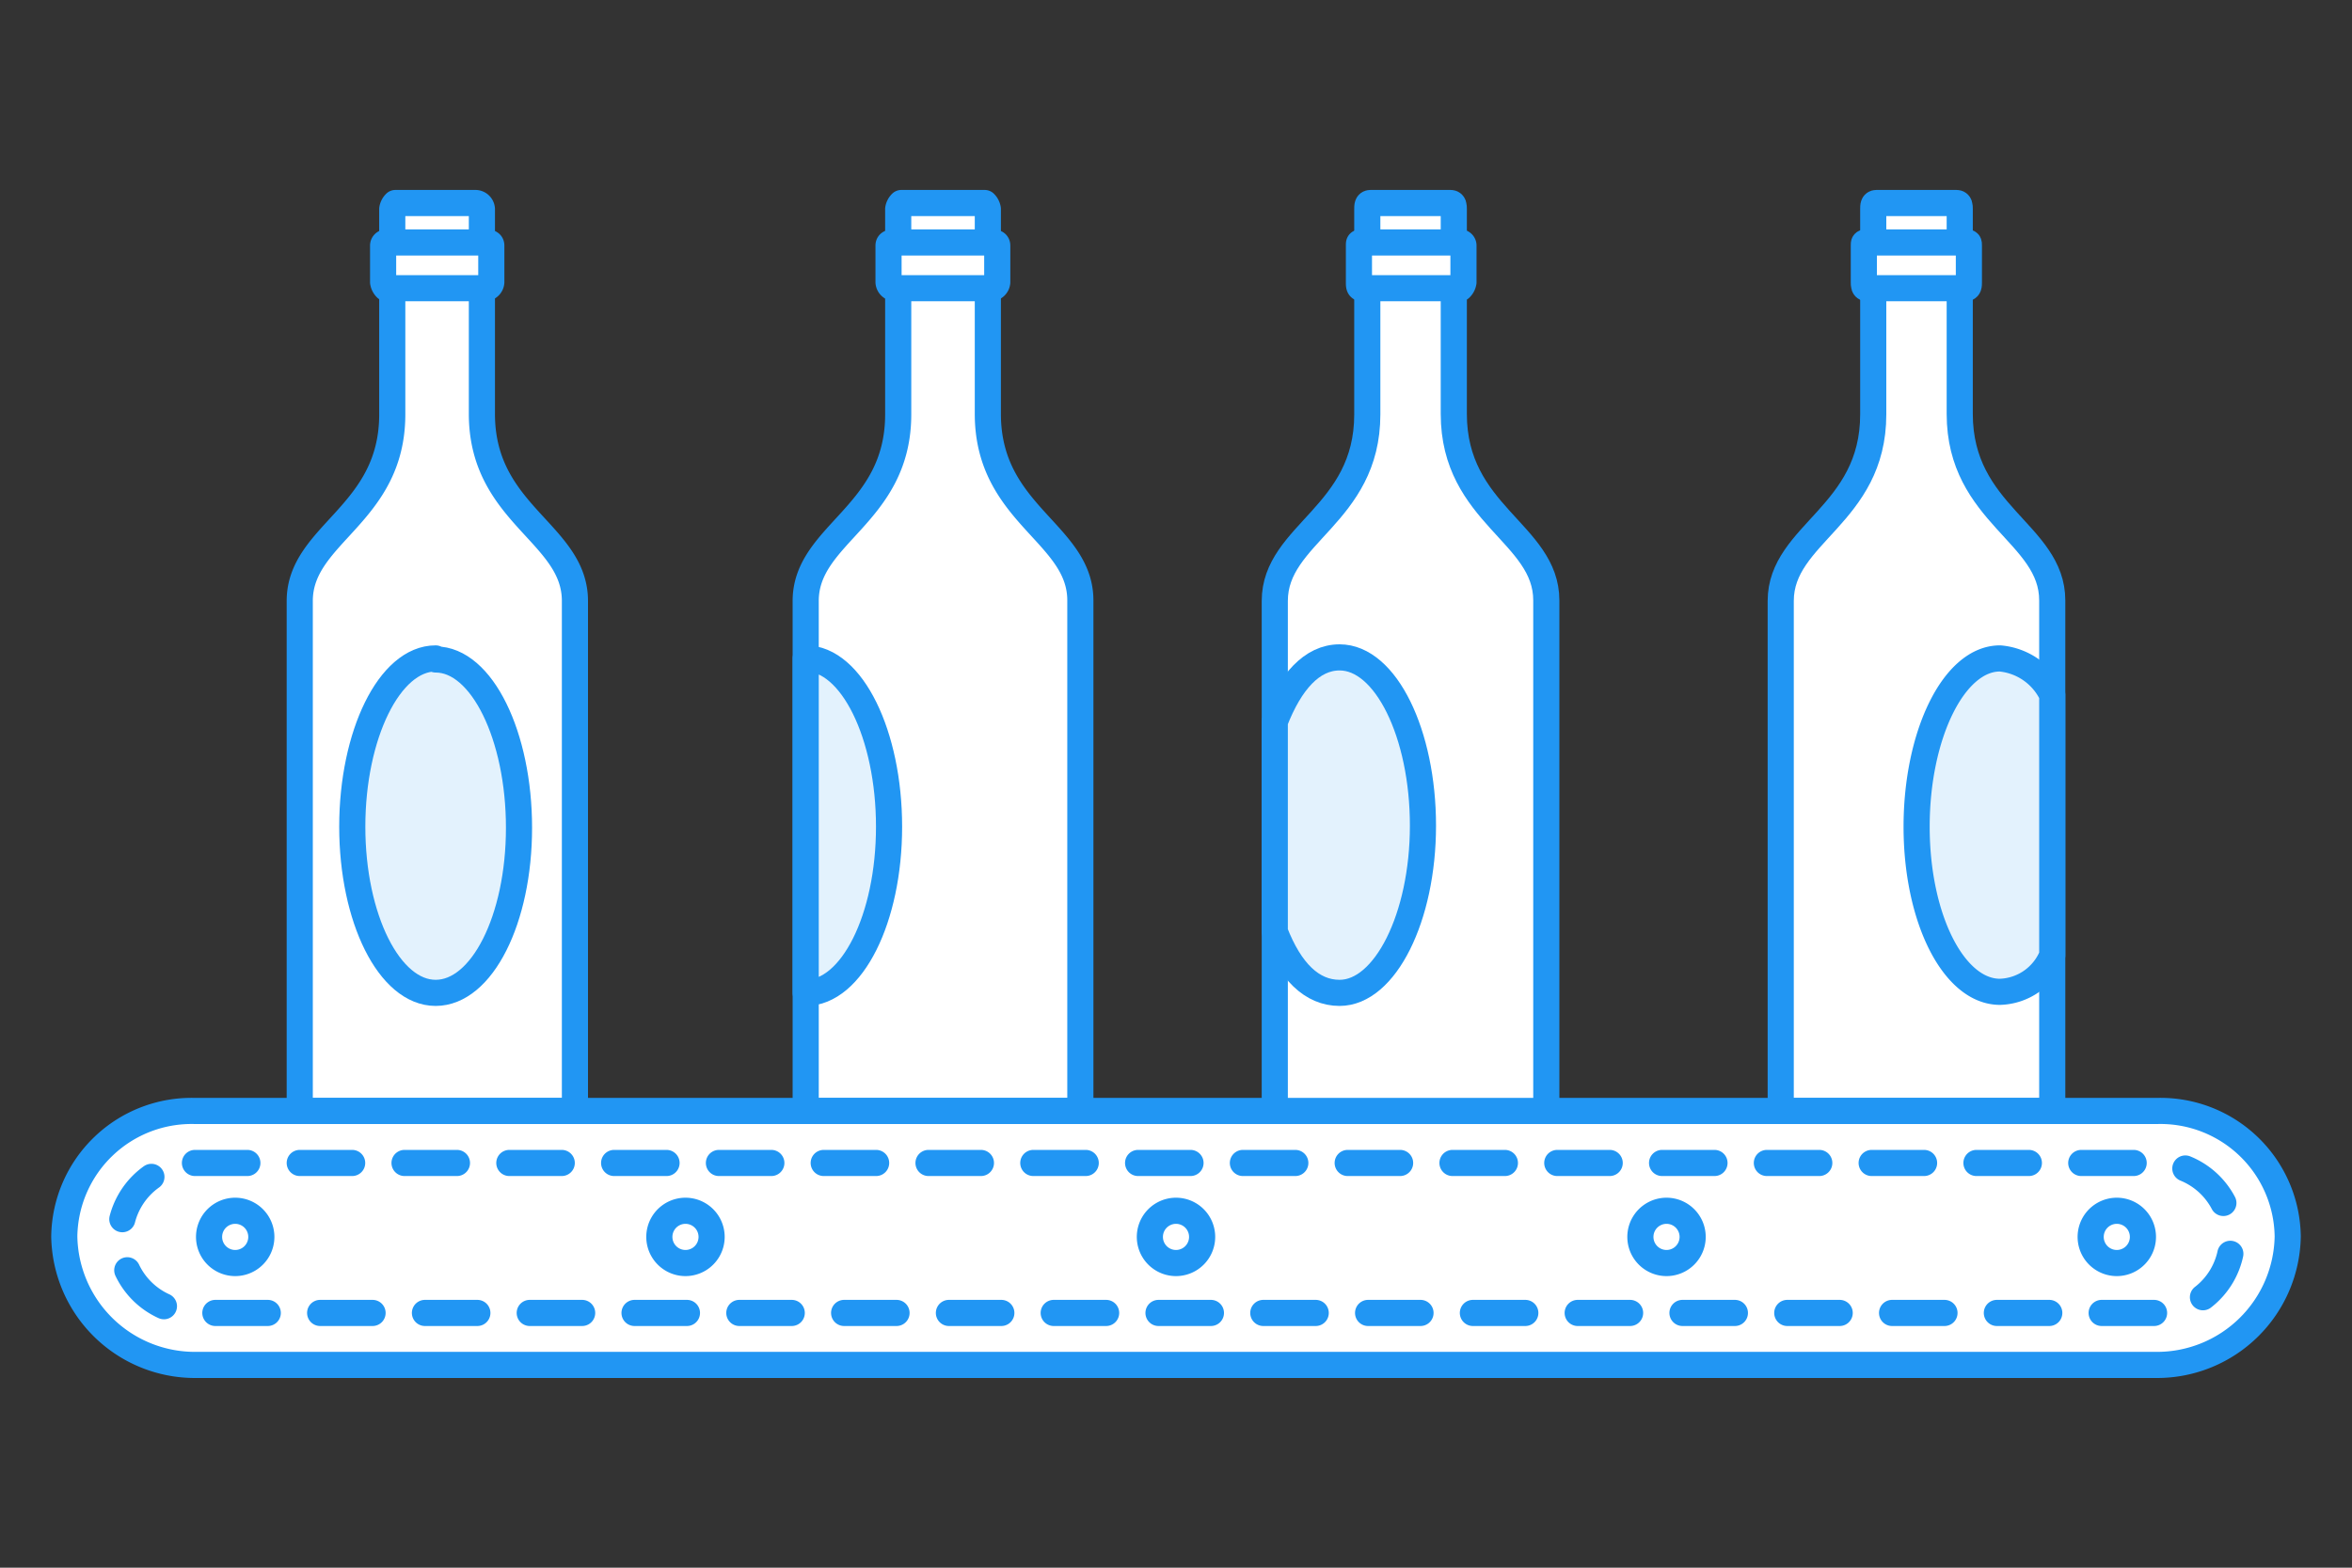 <svg xmlns="http://www.w3.org/2000/svg" viewBox="0 0 90 60"><rect x="0" y="0" width="90" height="60" fill="#333333" stroke="none"/><title>solutions-2</title><g id="d357e550-52ce-4868-9830-b5624f71b5cf" data-name="solutions-2"><path d="M22,42.52H11.47V23c0-2.58,3.54-3.28,3.54-7.14V8a.41.41,0,0,1,.12-.23H18.2a.25.25,0,0,1,.24.23v7.84C18.44,19.7,22,20.4,22,23Z" style="fill:#fff;stroke:#2196f3;stroke-linecap:round;stroke-linejoin:round;fill-rule:evenodd"/><path d="M14.78,9.28h3.78c.12,0,.24,0,.24.12v1.4a.25.25,0,0,1-.24.23H14.78a.41.41,0,0,1-.12-.23V9.4a.12.12,0,0,1,.12-.12Z" style="fill:#fff;stroke:#2196f3;stroke-linecap:round;stroke-linejoin:round;fill-rule:evenodd"/><path d="M16.67,25.2c-1.77,0-3.19,2.93-3.19,6.44S14.9,38,16.67,38s3.19-2.81,3.19-6.32-1.42-6.44-3.19-6.44Z" style="fill:#e3f2fd;stroke:#2196f3;stroke-linecap:round;stroke-linejoin:round;fill-rule:evenodd"/><path d="M41.34,42.52H30.83V23c0-2.58,3.54-3.28,3.54-7.14V8a.41.41,0,0,1,.12-.23h3.19A.41.41,0,0,1,37.8,8v7.84c0,3.86,3.54,4.56,3.54,7.14Z" style="fill:#fff;stroke:#2196f3;stroke-linecap:round;stroke-linejoin:round;fill-rule:evenodd"/><path d="M34.26,9.28h3.66c.12,0,.24,0,.24.12v1.4a.25.25,0,0,1-.24.23H34.26A.25.25,0,0,1,34,10.8V9.4c0-.12.12-.12.24-.12Z" style="fill:#fff;stroke:#2196f3;stroke-linecap:round;stroke-linejoin:round;fill-rule:evenodd"/><path d="M30.83,38V25.2c1.77,0,3.19,2.93,3.19,6.44S32.6,38,30.83,38Z" style="fill:#e3f2fd;stroke:#2196f3;stroke-linecap:round;stroke-linejoin:round;fill-rule:evenodd"/><path d="M78.53,42.52H68.14V23c0-2.58,3.54-3.28,3.54-7.14V8c0-.12,0-.23.12-.23h3.07c.12,0,.12.12.12.23v7.84c0,3.86,3.54,4.56,3.54,7.14Z" style="fill:#fff;stroke:#2196f3;stroke-linecap:round;stroke-linejoin:round;fill-rule:evenodd"/><path d="M71.44,9.28h3.78c.12,0,.12,0,.12.12v1.4c0,.12,0,.23-.12.23H71.44c-.12,0-.12-.12-.12-.23V9.4c0-.12,0-.12.12-.12Z" style="fill:#fff;stroke:#2196f3;stroke-linecap:round;stroke-linejoin:round;fill-rule:evenodd"/><path d="M78.53,26.61v9.95a2.23,2.23,0,0,1-2,1.4c-1.77,0-3.19-2.81-3.19-6.32s1.42-6.44,3.19-6.44a2.45,2.45,0,0,1,2,1.4Z" style="fill:#e3f2fd;stroke:#2196f3;stroke-linecap:round;stroke-linejoin:round;fill-rule:evenodd"/><path d="M7.46,52.24H82.54a5,5,0,0,0,5-4.92h0a4.87,4.87,0,0,0-5-4.8H7.46a4.87,4.87,0,0,0-5,4.8h0a5,5,0,0,0,5,4.92Z" style="fill:#fff;stroke:#2196f3;stroke-linecap:round;stroke-linejoin:round;fill-rule:evenodd"/><path d="M7.46,44.51H82.54a2.89,2.89,0,0,1,3,2.81h0a2.91,2.91,0,0,1-3,2.93H7.46a2.91,2.91,0,0,1-3-2.93h0a2.89,2.89,0,0,1,3-2.81Z" style="fill:#fff;fill-rule:evenodd"/><path d="M7.46,44.51H82.54a2.87,2.87,0,1,1,0,5.74H7.46a2.87,2.87,0,1,1,0-5.74Z" style="fill:none;stroke:#2196f3;stroke-linecap:round;stroke-linejoin:round;stroke-dasharray:2.005,2.005"/><path d="M10,47.34a1,1,0,0,0-2,0,1,1,0,1,0,2,0Z" style="fill:#fff;stroke:#2196f3;stroke-linecap:round;stroke-linejoin:round;fill-rule:evenodd"/><path d="M27.23,47.34a1,1,0,0,0-2,0,1,1,0,1,0,2,0Z" style="fill:#fff;stroke:#2196f3;stroke-linecap:round;stroke-linejoin:round;fill-rule:evenodd"/><path d="M46,47.34a1,1,0,0,0-2,0,1,1,0,1,0,2,0Z" style="fill:#fff;stroke:#2196f3;stroke-linecap:round;stroke-linejoin:round;fill-rule:evenodd"/><path d="M64.77,47.34a1,1,0,0,0-2,0,1,1,0,1,0,2,0Z" style="fill:#fff;stroke:#2196f3;stroke-linecap:round;stroke-linejoin:round;fill-rule:evenodd"/><path d="M82,47.34a1,1,0,0,0-2,0,1,1,0,1,0,2,0Z" style="fill:#fff;stroke:#2196f3;stroke-linecap:round;stroke-linejoin:round;fill-rule:evenodd"/><path d="M59.17,42.52H48.78V23c0-2.58,3.54-3.28,3.54-7.14V8c0-.12,0-.23.12-.23h3.07c.12,0,.12.12.12.23v7.84c0,3.86,3.54,4.56,3.54,7.14Z" style="fill:#fff;stroke:#2196f3;stroke-linecap:round;stroke-linejoin:round;fill-rule:evenodd"/><path d="M48.78,35.62v-8c.59-1.52,1.42-2.46,2.48-2.46,1.77,0,3.19,2.93,3.19,6.44S53,38,51.26,38c-1.06,0-1.89-.82-2.48-2.34Z" style="fill:#e3f2fd;stroke:#2196f3;stroke-linecap:round;stroke-linejoin:round;fill-rule:evenodd"/><path d="M52.08,9.28h3.78A.12.12,0,0,1,56,9.4v1.4a.41.41,0,0,1-.12.23H52.08C52,11,52,10.92,52,10.8V9.4c0-.12,0-.12.12-.12Z" style="fill:#fff;stroke:#2196f3;stroke-linecap:round;stroke-linejoin:round;fill-rule:evenodd"/></g></svg>